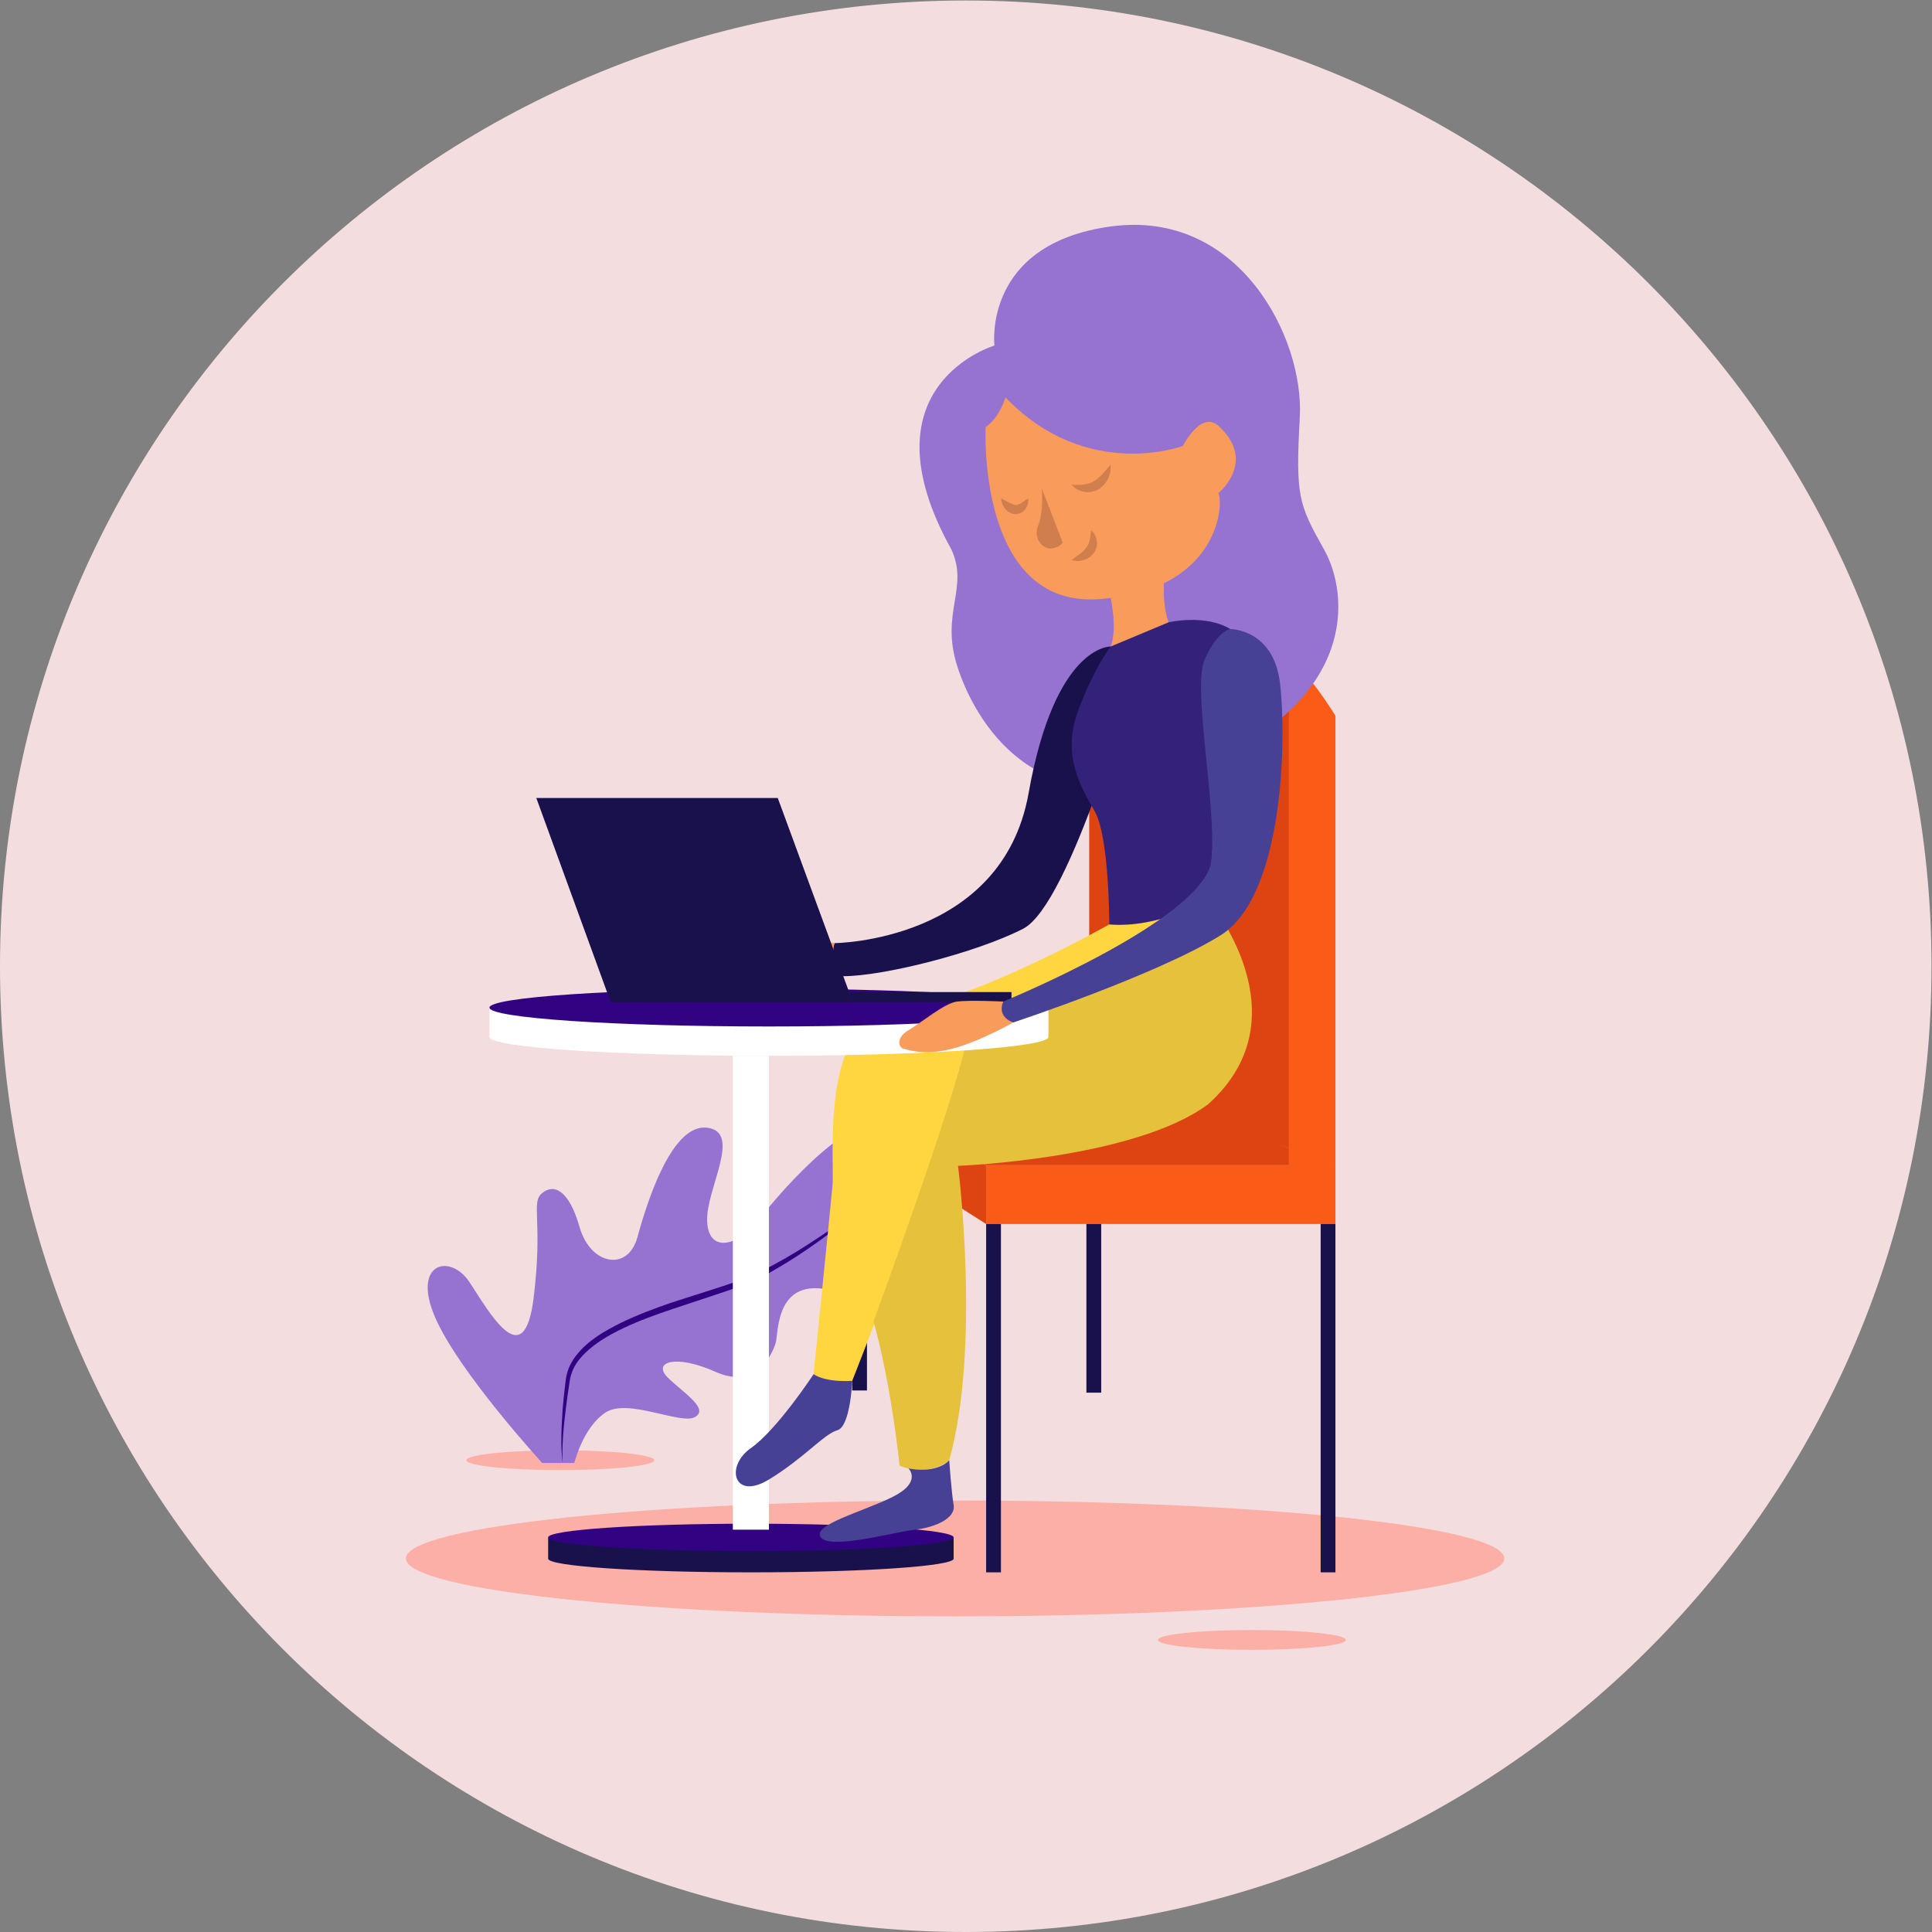 <?xml version="1.0" encoding="UTF-8" standalone="no"?>
<svg
   xmlns:dc="http://purl.org/dc/elements/1.1/"
   xmlns:cc="http://creativecommons.org/ns#"
   xmlns:rdf="http://www.w3.org/1999/02/22-rdf-syntax-ns#"
   xmlns:svg="http://www.w3.org/2000/svg"
   xmlns="http://www.w3.org/2000/svg"
   viewBox="0 0 338.947 338.947"
   height="338.947"
   width="338.947"
   xml:space="preserve"
   id="svg2"
   version="1.1"><rect x="0" y="0" width="338.947" height="338.947" fill="#808080" stroke="none"/><defs
     id="defs6"><clipPath
       id="clipPath18"
       clipPathUnits="userSpaceOnUse"><path
         id="path16"
         d="M 0,254.21 H 254.21 V 0 H 0 Z" /></clipPath></defs><g
     transform="matrix(1.333,0,0,-1.333,0,338.947)"
     id="g10"><g
       id="g12"><g
         clip-path="url(#clipPath18)"
         id="g14"><g
           transform="translate(-2e-4,127.105)"
           id="g20"><path
             id="path22"
             style="fill:#f4dddf;fill-opacity:1;fill-rule:nonzero;stroke:none"
             d="m 0,0 c 0,70.198 56.907,127.105 127.105,127.105 70.199,0 127.106,-56.907 127.106,-127.105 0,-70.198 -56.907,-127.105 -127.106,-127.105 C 56.907,-127.105 0,-70.198 0,0" /></g><g
           transform="translate(86.116,62.093)"
           id="g24"><path
             id="path26"
             style="fill:#fbafa7;fill-opacity:1;fill-rule:nonzero;stroke:none"
             d="m 0,0 c 0,-0.721 -5.539,-1.305 -12.371,-1.305 -6.832,0 -12.37,0.584 -12.37,1.305 0,0.721 5.538,1.305 12.37,1.305 C -5.539,1.305 0,0.721 0,0" /></g><g
           transform="translate(71.358,61.733)"
           id="g28"><path
             id="path30"
             style="fill:#9673d0;fill-opacity:1;fill-rule:nonzero;stroke:none"
             d="m 0,0 c 0,0 -10.995,11.981 -14.096,19.17 -3.101,7.19 1.973,8.458 4.511,4.652 2.537,-3.805 7.189,-12.405 8.457,-2.114 1.269,10.29 -0.423,12.545 1.128,13.814 1.551,1.269 3.524,0.423 4.934,-4.511 1.41,-4.933 6.343,-5.92 7.612,-1.268 1.268,4.652 4.511,14.942 9.162,14.378 4.652,-0.564 -0.141,-8.035 0,-12.264 0.142,-4.229 3.947,-3.524 6.907,0.282 2.96,3.806 13.11,15.55 17.62,12.004 4.511,-3.546 -1.832,-8.198 0,-12.709 1.833,-4.51 1.551,-11.864 -7.047,-9.033 -8.599,2.831 -8.036,-5.204 -8.459,-6.613 C 30.307,14.378 28.192,9.585 22.836,11.981 17.479,14.378 14.52,13.25 16.492,11.277 18.466,9.303 21.99,7.189 20.157,6.061 18.325,4.934 11.277,8.599 8.316,6.625 5.356,4.651 4.229,0 4.229,0 Z" /></g><g
           transform="translate(113.647,95.563)"
           id="g32"><path
             id="path34"
             style="fill:#310382;fill-opacity:1;fill-rule:nonzero;stroke:none"
             d="m 0,0 c -3.618,-3.114 -7.473,-5.97 -11.626,-8.376 -1.036,-0.603 -2.099,-1.175 -3.22,-1.645 -1.113,-0.47 -2.244,-0.87 -3.377,-1.257 l -6.789,-2.254 c -2.253,-0.756 -4.49,-1.558 -6.621,-2.571 -2.114,-1.013 -4.191,-2.23 -5.677,-3.991 -0.741,-0.883 -1.232,-1.922 -1.374,-3.081 -0.188,-1.175 -0.349,-2.353 -0.495,-3.534 -0.291,-2.36 -0.522,-4.737 -0.431,-7.122 -0.284,2.377 -0.133,4.78 0.018,7.164 0.102,1.191 0.231,2.38 0.38,3.567 0.063,0.595 0.215,1.227 0.442,1.805 0.258,0.568 0.561,1.121 0.95,1.604 1.534,1.976 3.715,3.209 5.853,4.281 2.169,1.059 4.422,1.896 6.684,2.679 l 6.816,2.182 c 1.129,0.372 2.252,0.757 3.341,1.202 1.08,0.45 2.14,0.976 3.186,1.537 2.094,1.112 4.112,2.376 6.093,3.694 C -3.852,-2.815 -1.915,-1.424 0,0" /></g><g
           transform="translate(197.977,49.166)"
           id="g36"><path
             id="path38"
             style="fill:#fbafa7;fill-opacity:1;fill-rule:nonzero;stroke:none"
             d="m 0,0 c 0,-4.211 -32.359,-7.625 -72.276,-7.625 -39.917,0 -72.276,3.414 -72.276,7.625 0,4.211 32.359,7.625 72.276,7.625 C -32.359,7.625 0,4.211 0,0" /></g><g
           transform="translate(177.137,38.44)"
           id="g40"><path
             id="path42"
             style="fill:#fbafa7;fill-opacity:1;fill-rule:nonzero;stroke:none"
             d="m 0,0 c 0,-0.721 -5.539,-1.305 -12.37,-1.305 -6.832,0 -12.371,0.584 -12.371,1.305 0,0.721 5.539,1.305 12.371,1.305 C -5.539,1.305 0,0.721 0,0" /></g><g
           transform="translate(175.758,100.909)"
           id="g44"><path
             id="path46"
             style="fill:#dd4412;fill-opacity:1;fill-rule:nonzero;stroke:none"
             d="M 0,0 H -45.97 L -63.6,9.795 h 37.321 z" /></g><g
           transform="translate(175.758,160.077)"
           id="g48"><path
             id="path50"
             style="fill:#fa5c17;fill-opacity:1;fill-rule:nonzero;stroke:none"
             d="m 0,0 v -59.168 h -6.129 v 2.284 l -20.15,7.51 V 7.924 c 0,0 12.392,14.46 26.279,-7.924" /></g><g
           transform="translate(169.629,161.112)"
           id="g52"><path
             id="path54"
             style="fill:#dd4412;fill-opacity:1;fill-rule:nonzero;stroke:none"
             d="m 0,0 v -57.918 l -26.279,8.544 V 7.924 c 0,0 12.392,14.46 26.279,-7.924" /></g><path
           id="path56"
           style="fill:#fa5c17;fill-opacity:1;fill-rule:nonzero;stroke:none"
           d="m 175.758,100.909 h -45.97 v -7.727 h 45.97 z" /><g
           transform="translate(112.158,110.704)"
           id="g58"><path
             id="path60"
             style="fill:#dd4412;fill-opacity:1;fill-rule:nonzero;stroke:none"
             d="m 0,0 v -6.312 l 17.63,-11.21 v 7.727 z" /></g><path
           id="path62"
           style="fill:#19114c;fill-opacity:1;fill-rule:nonzero;stroke:none"
           d="m 114.104,71.27 h -1.946 v 33.012 h 1.946 z" /><g
           transform="translate(145.996,132.614)"
           id="g64"><path
             id="path66"
             style="fill:#ffd63f;fill-opacity:1;fill-rule:nonzero;stroke:none"
             d="m 0,0 c 0,0 -18.167,-10.302 -28.179,-11.318 -10.012,-1.016 -7.94,-19.735 -8.251,-23.072 -0.31,-3.338 -2.487,-24.813 -2.487,-24.813 0,0 2.612,-2.032 5.079,-0.871 0,0 12.995,32.538 15.236,45.419 0,0 20.266,8.1 28.997,16.602 C 10.395,1.947 4.816,-0.145 0,0" /></g><g
           transform="translate(159.027,135.807)"
           id="g68"><path
             id="path70"
             style="fill:#e6c13b;fill-opacity:1;fill-rule:nonzero;stroke:none"
             d="m 0,0 c 0,0 12.914,-15.236 0,-26.845 -9.69,-7.255 -32.939,-8.126 -32.939,-8.126 0,0 3.047,-23.797 -1.161,-38.743 0,0 -2.466,-2.322 -6.53,-0.725 0,0 -1.058,10.556 -3.431,18.99 0,0 10.541,28.604 12.428,37.601 0,0 17.982,7.461 28.996,16.602 0,0 1.186,0.666 2.637,1.246" /></g><g
           transform="translate(130.877,208.796)"
           id="g72"><path
             id="path74"
             style="fill:#9673d0;fill-opacity:1;fill-rule:nonzero;stroke:none"
             d="m 0,0 c 0,0 -17.703,-5.224 -5.659,-26.845 2.321,-5.078 -1.441,-8.271 0.73,-15.236 2.172,-6.965 10.443,-22.346 31.628,-13.495 21.186,8.851 20.025,22.782 16.688,28.731 -3.338,5.949 -3.773,6.965 -3.193,17.413 C 40.774,1.016 32.187,17.993 15.295,15.671 -1.597,13.35 0,0 0,0" /></g><g
           transform="translate(129.716,198.058)"
           id="g76"><path
             id="path78"
             style="fill:#f89b5b;fill-opacity:1;fill-rule:nonzero;stroke:none"
             d="m 0,0 c 0,0 -1.161,-23.798 14.946,-22.637 16.107,1.161 16.397,12.915 15.671,13.93 0,0 5.064,4.063 0.21,8.707 -2.387,2.467 -4.853,-2.467 -4.853,-2.467 0,0 -12.624,-4.788 -23.362,6.384 C 2.612,3.917 1.887,1.306 0,0" /></g><g
           transform="translate(146.172,175.567)"
           id="g80"><path
             id="path82"
             style="fill:#f89b5b;fill-opacity:1;fill-rule:nonzero;stroke:none"
             d="m 0,0 c 0,0 0.931,-4.063 0,-6.385 -0.93,-2.322 1.973,-5.659 5.02,-2.322 3.047,3.337 2.612,5.514 2.612,5.514 0,0 -0.789,1.873 -0.612,5.145 C 7.02,1.952 3.738,0.646 0,0" /></g><g
           transform="translate(109.836,130.148)"
           id="g84"><path
             id="path86"
             style="fill:#19114c;fill-opacity:1;fill-rule:nonzero;stroke:none"
             d="m 0,0 c 0,0 22.057,0.146 25.539,19.735 3.482,19.589 10.797,19.299 10.797,19.299 0,0 -0.141,-3.275 3.165,-3.596 0,0 -8.448,-30.359 -14.688,-33.551 -6.239,-3.193 -18.428,-6.24 -23.652,-6.24 0,0 -2.177,2.177 -1.161,4.353" /></g><g
           transform="translate(145.996,132.614)"
           id="g88"><path
             id="path90"
             style="fill:#34227a;fill-opacity:1;fill-rule:nonzero;stroke:none"
             d="m 0,0 c 0,0 0.005,11.505 -1.915,14.874 -1.919,3.368 -4.353,7.473 -2.176,13.277 2.176,5.804 4.267,8.416 4.267,8.416 l 7.632,3.192 c 0,0 4.788,1.124 8.126,-0.889 L 13.031,3.192 C 13.031,3.192 6.412,-0.58 0,0" /></g><g
           transform="translate(64.418,121.659)"
           id="g92"><path
             id="path94"
             style="fill:#ffffff;fill-opacity:1;fill-rule:nonzero;stroke:none"
             d="m 0,0 v -3.86 c 0,-1.371 16.469,-2.482 36.784,-2.482 20.316,0 36.785,1.111 36.785,2.482 l 0,3.86 z" /></g><g
           transform="translate(137.987,121.659)"
           id="g96"><path
             id="path98"
             style="fill:#310382;fill-opacity:1;fill-rule:nonzero;stroke:none"
             d="m 0,0 c 0,-1.371 -16.47,-2.482 -36.785,-2.482 -20.316,0 -36.784,1.111 -36.784,2.482 0,1.371 16.468,2.482 36.784,2.482 C -16.47,2.482 0,1.371 0,0" /></g><g
           transform="translate(109.836,130.148)"
           id="g100"><path
             id="path102"
             style="fill:#f89b5b;fill-opacity:1;fill-rule:nonzero;stroke:none"
             d="m 0,0 c 0,0 -4.86,0.871 -6.312,0.726 -1.451,-0.145 -4.063,-2.757 -6.312,-3.556 -2.249,-0.797 0.871,-2.466 4.426,-1.886 3.555,0.581 5.731,-0.435 9.359,0.363 0,0 -1.887,1.814 -1.161,4.353" /></g><g
           transform="translate(72.143,51.936)"
           id="g104"><path
             id="path106"
             style="fill:#19114c;fill-opacity:1;fill-rule:nonzero;stroke:none"
             d="m 0,0 v -2.8 c 0,-0.995 11.947,-1.801 26.684,-1.801 14.737,0 26.683,0.806 26.683,1.801 V 0 Z" /></g><g
           transform="translate(70.585,149.247)"
           id="g108"><path
             id="path110"
             style="fill:#19114c;fill-opacity:1;fill-rule:nonzero;stroke:none"
             d="M 0,0 9.795,-26.881 H 41.661 L 31.778,0 Z" /></g><g
           transform="translate(125.51,51.936)"
           id="g112"><path
             id="path114"
             style="fill:#310382;fill-opacity:1;fill-rule:nonzero;stroke:none"
             d="m 0,0 c 0,-0.995 -11.947,-1.801 -26.684,-1.801 -14.736,0 -26.683,0.806 -26.683,1.801 0,0.994 11.947,1.8 26.683,1.8 C -11.947,1.8 0,0.994 0,0" /></g><path
           id="path116"
           style="fill:#ffffff;fill-opacity:1;fill-rule:nonzero;stroke:none"
           d="m 96.452,52.951 h 4.75 v 62.365 h -4.75 z" /><g
           transform="translate(107.079,73.411)"
           id="g118"><path
             id="path120"
             style="fill:#464195;fill-opacity:1;fill-rule:nonzero;stroke:none"
             d="m 0,0 c 0,0 -4.823,-7.328 -8.252,-9.722 -3.429,-2.394 -2.269,-6.965 2.375,-4.136 4.644,2.83 7.256,5.998 8.997,6.482 1.741,0.483 1.959,6.505 1.959,6.505 0,0 -3.302,-0.29 -5.079,0.871" /></g><g
           transform="translate(119.568,61.008)"
           id="g122"><path
             id="path124"
             style="fill:#464195;fill-opacity:1;fill-rule:nonzero;stroke:none"
             d="m 0,0 c 0,0 1.84,-1.781 -2.078,-3.74 -3.917,-1.959 -10.659,-3.674 -9.468,-5.332 1.192,-1.659 9.795,0.725 12.406,1.015 2.613,0.29 5.375,1.489 5.082,3.23 C 5.649,-3.087 5.359,1.085 5.359,1.085 5.359,1.085 3.928,-0.722 0,0" /></g><g
           transform="translate(112.246,122.367)"
           id="g126"><path
             id="path128"
             style="fill:#19114c;fill-opacity:1;fill-rule:nonzero;stroke:none"
             d="M 0,0 H 20.876 V 1.342 H -0.494 Z" /></g><g
           transform="translate(137.094,190.04)"
           id="g130"><path
             id="path132"
             style="fill:#d07e4d;fill-opacity:1;fill-rule:nonzero;stroke:none"
             d="m 0,0 c 0,0 0.312,-3.047 -0.449,-4.897 -0.762,-1.85 0.761,-3.265 1.85,-3.047 1.088,0.217 1.372,0.761 1.372,0.761 z" /></g><g
           transform="translate(132.038,122.457)"
           id="g134"><path
             id="path136"
             style="fill:#464195;fill-opacity:1;fill-rule:nonzero;stroke:none"
             d="m 0,0 c 0,0 26.795,10.962 27.425,18.701 0.629,7.74 -2.613,22.654 -0.871,26.427 1.741,3.773 3.338,3.899 3.338,3.899 0,0 5.659,0.019 6.529,-7.091 C 37.292,34.826 37.002,13.93 28.585,8.707 20.169,3.482 1.306,-2.757 1.306,-2.757 1.306,-2.757 -1.017,-2.322 0,0" /></g><g
           transform="translate(132.038,122.457)"
           id="g138"><path
             id="path140"
             style="fill:#f89b5b;fill-opacity:1;fill-rule:nonzero;stroke:none"
             d="m 0,0 c 0,0 -4.426,0.218 -6.095,0 -1.669,-0.218 -4.643,-2.757 -6.384,-3.773 -1.742,-1.016 -1.306,-2.467 -0.436,-2.467 0,0 2.358,-0.943 6.076,0 3.719,0.944 8.145,3.483 8.145,3.483 0,0 -2.177,0.653 -1.306,2.757" /></g><g
           transform="translate(131.78,188.678)"
           id="g142"><path
             id="path144"
             style="fill:#d07e4d;fill-opacity:1;fill-rule:nonzero;stroke:none"
             d="m 0,0 c 0.423,-0.208 0.763,-0.416 1.079,-0.584 0.317,-0.161 0.596,-0.278 0.787,-0.274 0.18,-0.021 0.383,0.021 0.683,0.192 0.14,0.085 0.294,0.197 0.463,0.303 C 3.174,-0.243 3.339,-0.115 3.559,0 3.596,-0.467 3.495,-0.92 3.225,-1.331 2.979,-1.745 2.402,-2.115 1.772,-2.069 1.154,-2.002 0.716,-1.655 0.443,-1.282 0.165,-0.906 -0.001,-0.477 0,0" /></g><g
           transform="translate(141.048,190.476)"
           id="g146"><path
             id="path148"
             style="fill:#d07e4d;fill-opacity:1;fill-rule:nonzero;stroke:none"
             d="m 0,0 c 1.211,-0.08 2.163,-0.001 2.92,0.451 0.385,0.222 0.728,0.542 1.092,0.905 0.17,0.191 0.342,0.396 0.532,0.6 0.175,0.215 0.35,0.439 0.58,0.656 C 5.149,2.308 5.117,2.01 5.086,1.706 5.01,1.417 4.935,1.116 4.804,0.835 4.54,0.271 4.105,-0.243 3.525,-0.602 2.93,-0.934 2.216,-1.051 1.583,-0.92 0.952,-0.799 0.384,-0.484 0,0" /></g><g
           transform="translate(141.048,180.572)"
           id="g150"><path
             id="path152"
             style="fill:#d07e4d;fill-opacity:1;fill-rule:nonzero;stroke:none"
             d="M 0,0 C 0.827,0.614 1.523,1.062 1.914,1.618 2.12,1.883 2.261,2.182 2.347,2.567 2.453,2.95 2.47,3.391 2.563,3.917 2.942,3.566 3.224,3.101 3.295,2.551 3.407,2.008 3.239,1.376 2.893,0.9 2.533,0.43 2.041,0.116 1.532,-0.022 1.026,-0.165 0.5,-0.184 0,0" /></g><path
           id="path154"
           style="fill:#19114c;fill-opacity:1;fill-rule:nonzero;stroke:none"
           d="m 131.735,47.335 h -1.947 v 45.847 h 1.947 z" /><path
           id="path156"
           style="fill:#19114c;fill-opacity:1;fill-rule:nonzero;stroke:none"
           d="m 175.758,47.335 h -1.946 v 45.847 h 1.946 z" /><path
           id="path158"
           style="fill:#19114c;fill-opacity:1;fill-rule:nonzero;stroke:none"
           d="m 144.931,70.982 h -1.947 v 22.2 h 1.947 z" /></g></g></g></svg>